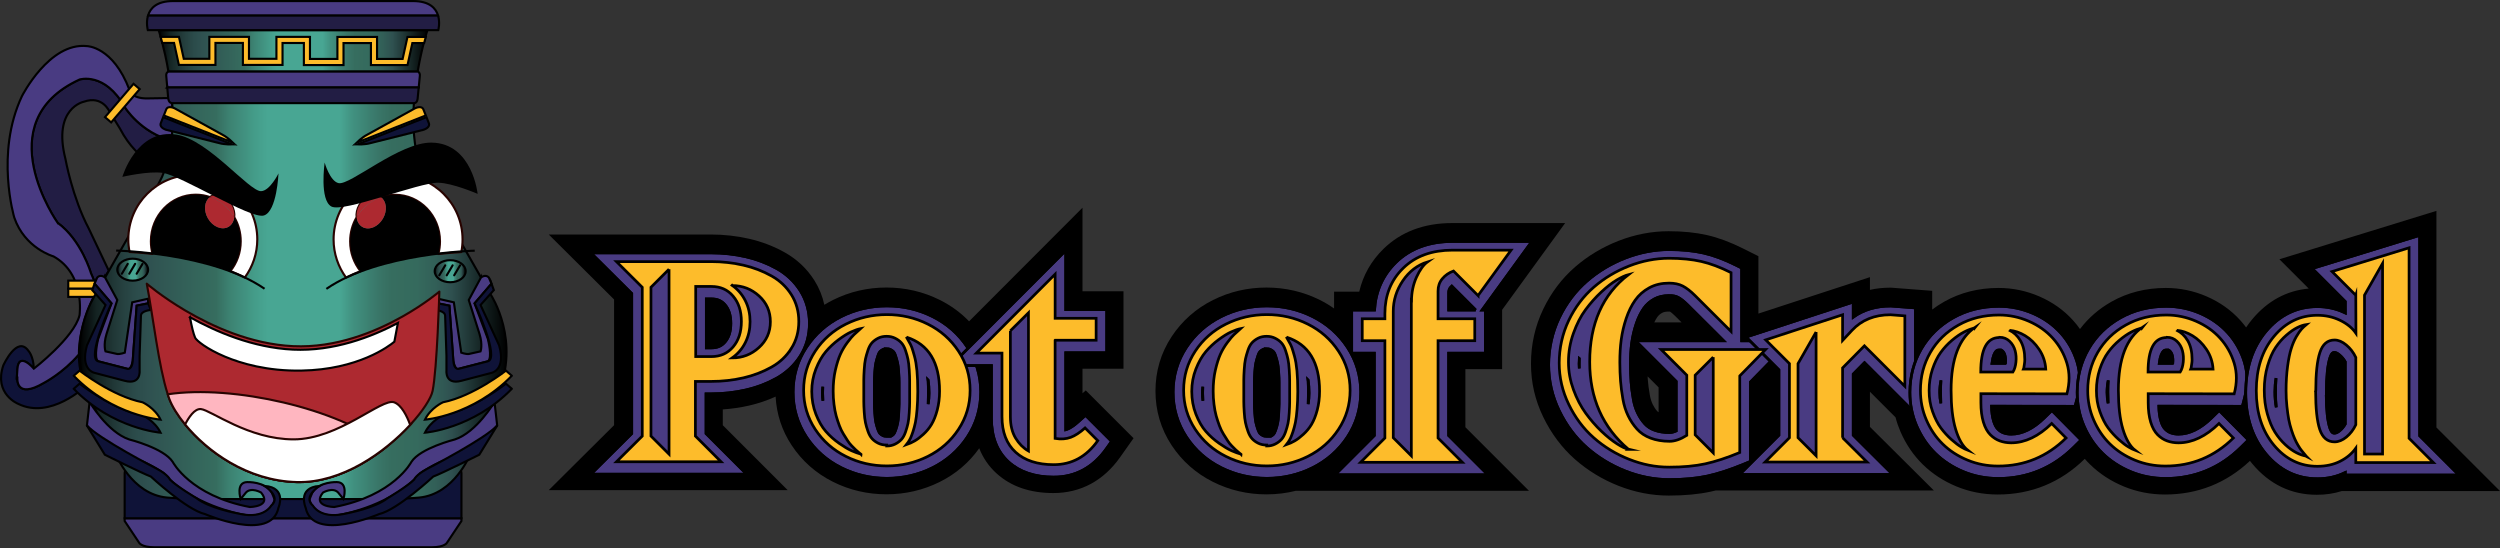 <?xml version="1.0" encoding="UTF-8"?><svg id="Layer_1" xmlns="http://www.w3.org/2000/svg" xmlns:xlink="http://www.w3.org/1999/xlink" viewBox="0 0 1182.62 259.39"><rect x="0" y="0" width="1182.62" height="259.39" fill="#333333" stroke="none"/><defs><style>.cls-1,.cls-2,.cls-3,.cls-4{fill:none;}.cls-5,.cls-6,.cls-7,.cls-2,.cls-8,.cls-9,.cls-10,.cls-3,.cls-11,.cls-12,.cls-13,.cls-14,.cls-15,.cls-16,.cls-17,.cls-18{stroke-width:1.01px;}.cls-5,.cls-6,.cls-8,.cls-3{stroke-linecap:round;stroke-linejoin:round;}.cls-5,.cls-6,.cls-8,.cls-14{stroke:#280300;}.cls-5,.cls-10,.cls-14{fill:#fff;}.cls-19{fill:#04192f;}.cls-6,.cls-20{fill:#ad2930;}.cls-7{fill:url(#linear-gradient);}.cls-7,.cls-2,.cls-9,.cls-21,.cls-10,.cls-22,.cls-3,.cls-11,.cls-4,.cls-12,.cls-13,.cls-15,.cls-16,.cls-17,.cls-18{stroke:#000;}.cls-7,.cls-2,.cls-9,.cls-21,.cls-10,.cls-22,.cls-11,.cls-4,.cls-12,.cls-13,.cls-14,.cls-15,.cls-16,.cls-17,.cls-18{stroke-miterlimit:10;}.cls-8{fill:#ffb6c0;}.cls-9,.cls-21{fill:#493b82;}.cls-21,.cls-22{stroke-width:1.29px;}.cls-22,.cls-11{fill:#fdbc2b;}.cls-4{stroke-width:1.25px;}.cls-12{fill:#4659f2;}.cls-13{fill:#0f1338;}.cls-15{fill:#221d44;}.cls-16{fill:url(#linear-gradient-3);}.cls-17{fill:url(#linear-gradient-2);}.cls-18{fill:url(#linear-gradient-4);}</style><linearGradient id="linear-gradient" x1="37.64" y1="134.96" x2="239.62" y2="134.96" gradientUnits="userSpaceOnUse"><stop offset="0" stop-color="#000"/><stop offset=".04" stop-color="#142322"/><stop offset=".09" stop-color="#233c3b"/><stop offset=".13" stop-color="#2b4b4a"/><stop offset=".16" stop-color="#2f5150"/><stop offset=".32" stop-color="#366d5f"/><stop offset=".35" stop-color="#3c8171"/><stop offset=".41" stop-color="#449c89"/><stop offset=".44" stop-color="#48a693"/><stop offset=".61" stop-color="#48a693"/><stop offset=".64" stop-color="#419180"/><stop offset=".7" stop-color="#397668"/><stop offset=".73" stop-color="#366d5f"/><stop offset=".79" stop-color="#356a5d"/><stop offset=".83" stop-color="#326058"/><stop offset=".87" stop-color="#2f5150"/><stop offset=".87" stop-color="#2f5150"/><stop offset="1" stop-color="#000"/></linearGradient><linearGradient id="linear-gradient-2" x1="75.06" y1="24.05" x2="202.19" y2="24.05" xlink:href="#linear-gradient"/><linearGradient id="linear-gradient-3" x1="55.49" y1="127.57" x2="70.06" y2="127.57" xlink:href="#linear-gradient"/><linearGradient id="linear-gradient-4" x1="205.64" y1="128.29" x2="220.29" y2="128.29" xlink:href="#linear-gradient"/></defs><path d="M512.07,186.07v-11.64h19.39v-36.66h-19.39v-39.51l-53.65,53.74c-3.94-4.09-8.56-7.47-13.82-10.1-7.82-3.91-16.32-5.89-25.27-5.89s-17.45,1.98-25.27,5.89c-1.42.71-2.79,1.48-4.11,2.29-.89-4.11-2.45-7.97-4.7-11.53-3.52-5.57-8.29-10.06-14.18-13.34-5.13-2.86-10.73-5-16.64-6.36-5.87-1.35-12-2.03-18.22-2.03h-76.63l30.91,30.74v59.46l-30.91,30.74h113.05l-30.72-30.72v-7.47c4.26-.29,8.48-.91,12.53-1.84,4.35-1,8.52-2.42,12.46-4.23.45,8.32,2.99,16.05,7.58,23.01,4.91,7.45,11.5,13.27,19.59,17.32,7.82,3.91,16.32,5.89,25.27,5.89s17.45-1.98,25.27-5.89c7.57-3.78,13.82-9.13,18.61-15.89,1.8,4.59,4.53,8.57,8.2,11.9,6.78,6.17,15.82,9.29,26.86,9.29,6.45,0,12.43-1.47,17.79-4.36,5.26-2.85,9.9-7.07,13.77-12.55l6.39-9.04-22.61-22.61-1.55,1.38Z"/><path d="M693.2,202.08v-27.45h17.37v-28.06l29.82-41.05h-53.47c-13.26,0-24.19,4.12-32.49,12.23-5.79,5.66-9.64,12.46-11.45,20.22h-11.9v7.95c-2.11-1.49-4.34-2.83-6.71-4.01-7.82-3.91-16.32-5.89-25.27-5.89s-17.45,1.98-25.27,5.89c-8.09,4.05-14.68,9.87-19.59,17.32-5.08,7.71-7.65,16.36-7.65,25.71s2.57,18,7.65,25.71c4.91,7.45,11.5,13.27,19.59,17.32,7.82,3.91,16.32,5.89,25.27,5.89,4.78,0,9.44-.57,13.93-1.7h110.24l-30.07-30.07Z"/><path d="M1152.55,202.21v-102.46l-73.29,22.59-.99.31,13.86,13.86c-10.49.95-19.48,5.84-26.74,14.55-1.03,1.23-1.98,2.51-2.87,3.83-.86-1.16-1.78-2.29-2.76-3.38-4.32-4.78-9.66-8.57-15.87-11.27-6.15-2.67-12.66-4.03-19.34-4.03-9.41,0-18.04,2.17-25.64,6.46-6.01,3.38-11.02,7.74-14.98,12.98-1.01-1.44-2.11-2.82-3.31-4.14-4.32-4.78-9.66-8.57-15.87-11.27-6.15-2.67-12.66-4.03-19.34-4.03-9.41,0-18.04,2.17-25.64,6.46-2.03,1.14-3.95,2.4-5.75,3.76v-8.86l-19.4-1.49h-.53c-3.31,0-6.51.35-9.52,1.03v-6.01l-52.76,17.24v-27.16l-7.26-3.63c-6.01-3.01-11.75-5.14-17.07-6.35-5.34-1.21-11.44-1.83-18.13-1.83-7.97,0-15.95,1.53-23.7,4.55-7.58,2.95-14.47,7.09-20.49,12.3-6.3,5.46-11.39,12.18-15.13,19.99-3.85,8.02-5.8,16.7-5.8,25.79s1.96,17.34,5.82,25.31c3.79,7.83,8.83,14.54,14.96,19.94,6.03,5.31,12.95,9.53,20.56,12.54,7.78,3.08,15.8,4.64,23.84,4.64,7.51,0,14.19-.63,19.86-1.87.76-.17,1.53-.35,2.31-.54h103.25l-30.26-30.09v-16.62l12.11,12.11c.6,2.32,1.38,4.58,2.33,6.77,2.58,5.96,6.13,11.18,10.57,15.53,4.46,4.37,9.81,7.86,15.92,10.39,6.1,2.53,12.67,3.81,19.52,3.81,15.89,0,29.74-5.68,41.18-16.87.8.92,1.64,1.82,2.52,2.67,4.46,4.37,9.81,7.86,15.92,10.39,6.1,2.53,12.67,3.81,19.52,3.81,15.42,0,28.93-5.35,40.17-15.91.34.44.7.89,1.06,1.32,8.14,9.77,18.43,14.72,30.6,14.72,4.15,0,8.12-.59,11.78-1.76h74.85l-30.07-30.07ZM784.05,149.91c.52-.74,1.27-1.39,2.22-1.91.75-.41,1.76-.61,3.09-.61.31,0,.52.02.65.03.35.23,1.13.79,2.36,2.01l3.1,3.09h-12.92c.45-.97.96-1.85,1.5-2.62ZM784.59,183.25v11.74c-.28-.15-.5-.32-.65-.49-.84-.93-1.54-1.99-2.14-3.24-.61-1.25-1.06-2.74-1.36-4.41-.49-2.81-.8-5.18-.95-7.26-.04-.52-.07-1.03-.1-1.55l5.21,5.21Z"/><path class="cls-21" d="M279.51,224.32l19.33-19.23v-66.23l-19.33-19.23h56.92c5.61,0,11.13.61,16.4,1.82,5.17,1.19,10.05,3.05,14.51,5.53,4.69,2.62,8.48,6.17,11.26,10.58,2.85,4.52,4.3,9.7,4.3,15.4s-1.45,10.89-4.3,15.41c-2.78,4.4-6.57,7.96-11.26,10.58-4.46,2.49-9.34,4.35-14.51,5.53-5.27,1.21-10.79,1.82-16.4,1.82h-2.44v18.78l19.22,19.22h-73.7ZM336.56,164.56c2.76,0,4.81-.89,6.44-2.81,1.83-2.15,2.72-5.02,2.72-8.77s-.89-6.62-2.72-8.77c-1.63-1.92-3.68-2.81-6.44-2.81h-2.44v23.16h2.44Z"/><path class="cls-4" d="M279.51,224.32l19.33-19.23v-66.23l-19.33-19.23h56.92c5.61,0,11.13.61,16.4,1.82,5.17,1.19,10.05,3.05,14.51,5.53,4.69,2.62,8.48,6.17,11.26,10.58,2.85,4.52,4.3,9.7,4.3,15.4s-1.45,10.89-4.3,15.41c-2.78,4.4-6.57,7.96-11.26,10.58-4.46,2.49-9.34,4.35-14.51,5.53-5.27,1.21-10.79,1.82-16.4,1.82h-2.44v18.78l19.22,19.22h-73.7ZM336.56,164.56c2.76,0,4.81-.89,6.44-2.81,1.83-2.15,2.72-5.02,2.72-8.77s-.89-6.62-2.72-8.77c-1.63-1.92-3.68-2.81-6.44-2.81h-2.44v23.16h2.44Z"/><path class="cls-21" d="M419.55,226.28c-7.67,0-14.95-1.69-21.63-5.03-6.8-3.4-12.33-8.28-16.44-14.52-4.19-6.36-6.31-13.5-6.31-21.23s2.12-14.88,6.31-21.23c4.11-6.24,9.64-11.12,16.44-14.52,6.68-3.34,13.96-5.03,21.63-5.03s14.95,1.69,21.63,5.03c6.8,3.4,12.33,8.28,16.44,14.52,4.19,6.36,6.31,13.5,6.31,21.23s-2.12,14.88-6.31,21.23c-4.11,6.24-9.64,11.12-16.44,14.52-6.68,3.34-13.96,5.03-21.63,5.03ZM419.48,164.97c-.99,0-1.47.18-1.74.32-.63.31-1.13.67-1.5,1.07-.14.15-.5.62-.89,1.78-.48,1.44-.81,2.62-1.03,3.63-.21,1.01-.38,2.44-.49,4.24-.13,2-.19,3.52-.19,4.65v10.19c0,1.13.06,2.65.19,4.65.11,1.81.28,3.24.49,4.24.22,1.03.55,2.21,1,3.5.4,1.14.77,1.62.91,1.78.37.4.87.76,1.5,1.07.28.14.76.32,1.75.32h1.88c.56-.3,1.02-.63,1.36-1,.18-.19.53-.67.91-1.78.45-1.3.79-2.47,1-3.5.14-.68.34-1.98.49-4.31.12-1.98.19-3.56.19-4.72v-10.19c0-1.15-.06-2.74-.19-4.72-.15-2.33-.35-3.63-.49-4.31-.23-1.11-.58-2.35-1.03-3.69-.38-1.15-.75-1.63-.89-1.78-.37-.4-.87-.76-1.5-1.07-.53-.26-1.08-.39-1.74-.39ZM439.04,179.79c.09,1.95.14,4.05.14,6.29,0,1.7-.04,3.39-.11,5.08.28-1.67.42-3.42.42-5.21,0-2.24-.15-4.29-.45-6.16ZM389.22,182.95c-.12,1-.18,2.03-.18,3.07,0,1.21.08,2.39.23,3.54-.08-1.21-.12-2.44-.12-3.67,0-1,.02-1.98.07-2.94Z"/><path class="cls-4" d="M419.55,226.28c-7.67,0-14.95-1.69-21.63-5.03-6.8-3.4-12.33-8.28-16.44-14.52-4.19-6.36-6.31-13.5-6.31-21.23s2.12-14.88,6.31-21.23c4.11-6.24,9.64-11.12,16.44-14.52,6.68-3.34,13.96-5.03,21.63-5.03s14.95,1.69,21.63,5.03c6.8,3.4,12.33,8.28,16.44,14.52,4.19,6.36,6.31,13.5,6.31,21.23s-2.12,14.88-6.31,21.23c-4.11,6.24-9.64,11.12-16.44,14.52-6.68,3.34-13.96,5.03-21.63,5.03ZM419.48,164.97c-.99,0-1.47.18-1.74.32-.63.31-1.13.67-1.5,1.07-.14.15-.5.62-.89,1.78-.48,1.44-.81,2.62-1.03,3.63-.21,1.01-.38,2.44-.49,4.24-.13,2-.19,3.52-.19,4.65v10.19c0,1.13.06,2.65.19,4.65.11,1.81.28,3.24.49,4.24.22,1.03.55,2.21,1,3.5.4,1.14.77,1.62.91,1.78.37.4.87.76,1.5,1.07.28.14.76.32,1.75.32h1.88c.56-.3,1.02-.63,1.36-1,.18-.19.53-.67.91-1.78.45-1.3.79-2.47,1-3.5.14-.68.34-1.98.49-4.31.12-1.98.19-3.56.19-4.72v-10.19c0-1.15-.06-2.74-.19-4.72-.15-2.33-.35-3.63-.49-4.31-.23-1.11-.58-2.35-1.03-3.69-.38-1.15-.75-1.63-.89-1.78-.37-.4-.87-.76-1.5-1.07-.53-.26-1.08-.39-1.74-.39ZM439.04,179.79c.09,1.95.14,4.05.14,6.29,0,1.7-.04,3.39-.11,5.08.28-1.67.42-3.42.42-5.21,0-2.24-.15-4.29-.45-6.16ZM389.22,182.95c-.12,1-.18,2.03-.18,3.07,0,1.21.08,2.39.23,3.54-.08-1.21-.12-2.44-.12-3.67,0-1,.02-1.98.07-2.94Z"/><path class="cls-21" d="M498.49,225.7c-8.95,0-16.15-2.42-21.39-7.18-5.38-4.89-8.1-11.8-8.1-20.55v-25.03h-19.21l54.36-54.45v27.99h19.39v20.39h-19.39v36.41c.21-.06.42-.12.62-.19,1.47-.55,3.28-1.76,5.22-3.49l3.53-3.15,12.33,12.33-2.44,3.44c-6.32,8.94-14.7,13.48-24.92,13.48Z"/><path class="cls-4" d="M498.49,225.7c-8.95,0-16.15-2.42-21.39-7.18-5.38-4.89-8.1-11.8-8.1-20.55v-25.03h-19.21l54.36-54.45v27.99h19.39v20.39h-19.39v36.41c.21-.06.42-.12.62-.19,1.47-.55,3.28-1.76,5.22-3.49l3.53-3.15,12.33,12.33-2.44,3.44c-6.32,8.94-14.7,13.48-24.92,13.48Z"/><path class="cls-21" d="M599.31,226.28c-7.67,0-14.95-1.69-21.63-5.03-6.8-3.4-12.33-8.28-16.44-14.52-4.19-6.36-6.31-13.5-6.31-21.23s2.12-14.88,6.31-21.23c4.11-6.24,9.64-11.12,16.44-14.52,6.68-3.34,13.96-5.03,21.63-5.03s14.95,1.69,21.63,5.03c6.8,3.4,12.33,8.28,16.44,14.52,4.19,6.36,6.31,13.5,6.31,21.23s-2.12,14.88-6.31,21.23c-4.11,6.24-9.64,11.12-16.44,14.52-6.68,3.34-13.96,5.03-21.63,5.03ZM599.24,164.97c-.99,0-1.47.18-1.74.32-.63.31-1.13.67-1.5,1.07-.14.15-.5.62-.89,1.78-.48,1.44-.81,2.62-1.03,3.63-.21,1.01-.38,2.44-.49,4.24-.13,2-.19,3.52-.19,4.65v10.19c0,1.13.06,2.65.19,4.65.11,1.81.28,3.24.49,4.24.22,1.03.55,2.21,1,3.5.4,1.14.77,1.62.91,1.78.37.4.87.76,1.5,1.07.28.14.76.32,1.75.32h1.88c.56-.3,1.02-.63,1.36-1,.18-.19.53-.67.91-1.78.45-1.3.79-2.47,1-3.5.14-.68.34-1.98.49-4.31.12-1.98.19-3.56.19-4.72v-10.19c0-1.15-.06-2.74-.19-4.72-.15-2.33-.35-3.63-.49-4.31-.23-1.11-.58-2.35-1.03-3.69-.38-1.15-.75-1.63-.89-1.78-.37-.4-.87-.76-1.5-1.07-.53-.26-1.08-.39-1.74-.39ZM618.8,179.79c.09,1.95.14,4.05.14,6.29,0,1.7-.04,3.39-.11,5.08.28-1.67.42-3.42.42-5.21,0-2.24-.15-4.29-.45-6.16ZM568.98,182.95c-.12,1-.18,2.03-.18,3.07,0,1.21.08,2.39.23,3.54-.08-1.21-.12-2.44-.12-3.67,0-1,.02-1.98.07-2.94Z"/><path class="cls-4" d="M599.31,226.28c-7.67,0-14.95-1.69-21.63-5.03-6.8-3.4-12.33-8.28-16.44-14.52-4.19-6.36-6.31-13.5-6.31-21.23s2.12-14.88,6.31-21.23c4.11-6.24,9.64-11.12,16.44-14.52,6.68-3.34,13.96-5.03,21.63-5.03s14.95,1.69,21.63,5.03c6.8,3.4,12.33,8.28,16.44,14.52,4.19,6.36,6.31,13.5,6.31,21.23s-2.12,14.88-6.31,21.23c-4.11,6.24-9.64,11.12-16.44,14.52-6.68,3.34-13.96,5.03-21.63,5.03ZM599.24,164.97c-.99,0-1.47.18-1.74.32-.63.31-1.13.67-1.5,1.07-.14.15-.5.62-.89,1.78-.48,1.44-.81,2.62-1.03,3.63-.21,1.01-.38,2.44-.49,4.24-.13,2-.19,3.52-.19,4.65v10.19c0,1.13.06,2.65.19,4.65.11,1.81.28,3.24.49,4.24.22,1.03.55,2.21,1,3.5.4,1.14.77,1.62.91,1.78.37.4.87.76,1.5,1.07.28.14.76.32,1.75.32h1.88c.56-.3,1.02-.63,1.36-1,.18-.19.53-.67.91-1.78.45-1.3.79-2.47,1-3.5.14-.68.34-1.98.49-4.31.12-1.98.19-3.56.19-4.72v-10.19c0-1.15-.06-2.74-.19-4.72-.15-2.33-.35-3.63-.49-4.31-.23-1.11-.58-2.35-1.03-3.69-.38-1.15-.75-1.63-.89-1.78-.37-.4-.87-.76-1.5-1.07-.53-.26-1.08-.39-1.74-.39ZM618.8,179.79c.09,1.95.14,4.05.14,6.29,0,1.7-.04,3.39-.11,5.08.28-1.67.42-3.42.42-5.21,0-2.24-.15-4.29-.45-6.16ZM568.98,182.95c-.12,1-.18,2.03-.18,3.07,0,1.21.08,2.39.23,3.54-.08-1.21-.12-2.44-.12-3.67,0-1,.02-1.98.07-2.94Z"/><path class="cls-21" d="M631.56,224.59l18.57-18.57v-38.96h-10.71v-20.39h10.79c.54-8.93,3.94-16.5,10.11-22.54,6.73-6.58,15.75-9.91,26.81-9.91h37.51l-23.57,32.45h1.58v20.39h-17.37v38.96l18.57,18.57h-72.29ZM698.1,146.67l-11.35-11.35c-.22.2-.42.41-.61.64-.59.7-.85,1.5-.85,2.59v8.12h12.82Z"/><path class="cls-4" d="M631.56,224.59l18.57-18.57v-38.96h-10.71v-20.39h10.79c.54-8.93,3.94-16.5,10.11-22.54,6.73-6.58,15.75-9.91,26.81-9.91h37.51l-23.57,32.45h1.58v20.39h-17.37v38.96l18.57,18.57h-72.29ZM698.1,146.67l-11.35-11.35c-.22.2-.42.41-.61.64-.59.7-.85,1.5-.85,2.59v8.12h12.82Z"/><path class="cls-21" d="M789.64,226.87c-7,0-14.02-1.37-20.84-4.07-6.74-2.67-12.85-6.4-18.18-11.08-5.32-4.68-9.7-10.53-13.02-17.38-3.32-6.86-5.01-14.18-5.01-21.77s1.68-15.35,5-22.27c3.25-6.79,7.67-12.63,13.12-17.36,5.31-4.6,11.4-8.26,18.11-10.87,6.81-2.65,13.79-4,20.75-4,6.08,0,11.58.55,16.32,1.63,4.68,1.06,9.8,2.98,15.23,5.69l2.77,1.38v34.46h23.22l-19.11,19.52v37.54l-3.09,1.28c-6.3,2.61-12.07,4.5-17.17,5.62-5.1,1.12-11.19,1.68-18.11,1.68ZM789.58,139.83c-2.74,0-5.03.53-7,1.61-2.05,1.12-3.72,2.59-4.97,4.36-1.45,2.07-2.66,4.53-3.59,7.32-1.03,3.08-1.73,6.07-2.14,9.14-.41,3.04-.61,6.3-.61,9.98,0,2.85.1,5.64.31,8.51.17,2.35.52,4.99,1.05,8.06.42,2.42,1.11,4.64,2.05,6.57.94,1.94,2.05,3.61,3.4,5.11,1.15,1.28,2.66,2.28,4.5,2.96,2.09.79,4.51,1.18,7.19,1.18.92,0,1.98-.26,3.16-.78v-23.42l-19.22-19.22h41.66l-17.05-16.98c-1.7-1.7-3.24-2.91-4.58-3.61-1.04-.54-2.44-.81-4.16-.81ZM747.07,169.61c-.06.81-.08,1.62-.08,2.44,0,.75.03,1.49.08,2.24-.02-.72-.03-1.44-.03-2.17,0-.84.01-1.68.04-2.5Z"/><path class="cls-4" d="M789.64,226.87c-7,0-14.02-1.37-20.84-4.07-6.74-2.67-12.85-6.4-18.18-11.08-5.32-4.68-9.7-10.53-13.02-17.38-3.32-6.86-5.01-14.18-5.01-21.77s1.68-15.35,5-22.27c3.25-6.79,7.67-12.63,13.12-17.36,5.31-4.6,11.4-8.26,18.11-10.87,6.81-2.65,13.79-4,20.75-4,6.08,0,11.58.55,16.32,1.63,4.68,1.06,9.8,2.98,15.23,5.69l2.77,1.38v34.46h23.22l-19.11,19.52v37.54l-3.09,1.28c-6.3,2.61-12.07,4.5-17.17,5.62-5.1,1.12-11.19,1.68-18.11,1.68ZM789.58,139.83c-2.74,0-5.03.53-7,1.61-2.05,1.12-3.72,2.59-4.97,4.36-1.45,2.07-2.66,4.53-3.59,7.32-1.03,3.08-1.73,6.07-2.14,9.14-.41,3.04-.61,6.3-.61,9.98,0,2.85.1,5.64.31,8.51.17,2.35.52,4.99,1.05,8.06.42,2.42,1.11,4.64,2.05,6.57.94,1.94,2.05,3.61,3.4,5.11,1.15,1.28,2.66,2.28,4.5,2.96,2.09.79,4.51,1.18,7.19,1.18.92,0,1.98-.26,3.16-.78v-23.42l-19.22-19.22h41.66l-17.05-16.98c-1.7-1.7-3.24-2.91-4.58-3.61-1.04-.54-2.44-.81-4.16-.81ZM747.07,169.61c-.06.81-.08,1.62-.08,2.44,0,.75.03,1.49.08,2.24-.02-.72-.03-1.44-.03-2.17,0-.84.01-1.68.04-2.5Z"/><path class="cls-21" d="M822.94,224.45l18.57-18.57v-30.92l-15.53-15.53,50.68-16.56v7.15c4.89-3.49,10.8-5.25,17.65-5.25h.19l11.6.89v50.02l-24.11-24.11-5.33,5.4v28.9l18.68,18.58h-72.4Z"/><path class="cls-4" d="M822.94,224.45l18.57-18.57v-30.92l-15.53-15.53,50.68-16.56v7.15c4.89-3.49,10.8-5.25,17.65-5.25h.19l11.6.89v50.02l-24.11-24.11-5.33,5.4v28.9l18.68,18.58h-72.4Z"/><path class="cls-21" d="M945.24,226.35c-5.78,0-11.3-1.07-16.41-3.19-5.14-2.13-9.63-5.05-13.34-8.69-3.68-3.6-6.64-7.96-8.8-12.95-2.14-4.94-3.22-10.28-3.22-15.9,0-7.46,1.81-14.36,5.37-20.53,3.56-6.16,8.65-11.14,15.13-14.78,6.37-3.59,13.66-5.41,21.65-5.41,5.56,0,10.98,1.13,16.1,3.35,5.14,2.24,9.54,5.35,13.08,9.26,3.56,3.94,6.16,8.56,7.74,13.72,1.64,5.39,1.66,11.19.05,17.24l-.99,3.73-39.51-.06c.05,2.71.37,5.06.96,7,.51,1.71,1.21,3.04,2.01,3.84.84.84,1.74,1.43,2.66,1.77,1.15.42,2.35.62,3.66.62,5.19,0,10.47-2.59,15.7-7.71l3.56-3.48,13.82,13.96-3.57,3.52c-9.9,9.75-21.89,14.69-35.64,14.69ZM918.16,179.95c-.37,1.8-.56,3.68-.56,5.67,0,1.79.17,3.52.5,5.16-.08-1.7-.12-3.49-.12-5.36s.06-3.72.18-5.48ZM948.66,171.87c0-.07.02-.14.02-.21.13-1.29.05-2.5-.25-3.6-.23-.87-.62-1.54-1.23-2.11-.22-.21-.41-.32-.56-.39h-.82c-.57,0-1.07,0-1.64.62-.56.6-1.45,2.1-1.9,5.7h6.37Z"/><path class="cls-4" d="M945.24,226.35c-5.78,0-11.3-1.07-16.41-3.19-5.14-2.13-9.63-5.05-13.34-8.69-3.68-3.6-6.64-7.96-8.8-12.95-2.14-4.94-3.22-10.28-3.22-15.9,0-7.46,1.81-14.36,5.37-20.53,3.56-6.16,8.65-11.14,15.13-14.78,6.37-3.59,13.66-5.41,21.65-5.41,5.56,0,10.98,1.13,16.1,3.35,5.14,2.24,9.54,5.35,13.08,9.26,3.56,3.94,6.16,8.56,7.74,13.72,1.64,5.39,1.66,11.19.05,17.24l-.99,3.73-39.51-.06c.05,2.71.37,5.06.96,7,.51,1.71,1.21,3.04,2.01,3.84.84.84,1.74,1.43,2.66,1.77,1.15.42,2.35.62,3.66.62,5.19,0,10.47-2.59,15.7-7.71l3.56-3.48,13.82,13.96-3.57,3.52c-9.9,9.75-21.89,14.69-35.64,14.69ZM918.16,179.95c-.37,1.8-.56,3.68-.56,5.67,0,1.79.17,3.52.5,5.16-.08-1.7-.12-3.49-.12-5.36s.06-3.72.18-5.48ZM948.66,171.87c0-.07.02-.14.02-.21.13-1.29.05-2.5-.25-3.6-.23-.87-.62-1.54-1.23-2.11-.22-.21-.41-.32-.56-.39h-.82c-.57,0-1.07,0-1.64.62-.56.6-1.45,2.1-1.9,5.7h6.37Z"/><path class="cls-21" d="M1024.38,226.35c-5.78,0-11.3-1.07-16.41-3.19-5.14-2.13-9.63-5.05-13.34-8.69-3.68-3.6-6.64-7.96-8.8-12.95-2.14-4.94-3.22-10.28-3.22-15.9,0-7.46,1.81-14.36,5.37-20.53,3.56-6.16,8.65-11.14,15.13-14.78,6.37-3.59,13.66-5.41,21.65-5.41,5.56,0,10.98,1.13,16.1,3.35,5.14,2.24,9.54,5.35,13.08,9.26,3.56,3.94,6.16,8.56,7.74,13.72,1.64,5.39,1.66,11.19.05,17.24l-.99,3.73-39.51-.06c.05,2.71.37,5.06.96,7,.51,1.71,1.21,3.04,2.01,3.84.84.84,1.74,1.43,2.66,1.77,1.15.42,2.35.62,3.66.62,5.19,0,10.47-2.59,15.7-7.71l3.56-3.48,13.82,13.96-3.57,3.52c-9.9,9.75-21.89,14.69-35.64,14.69ZM997.29,179.95c-.37,1.8-.56,3.68-.56,5.67,0,1.79.17,3.52.5,5.16-.08-1.7-.12-3.49-.12-5.36s.06-3.72.18-5.48ZM1027.8,171.87c0-.07.02-.14.02-.21.13-1.29.05-2.5-.25-3.6-.23-.87-.62-1.54-1.23-2.11-.22-.21-.41-.32-.56-.39h-.82c-.57,0-1.07,0-1.64.62-.56.6-1.45,2.1-1.9,5.7h6.37Z"/><path class="cls-4" d="M1024.38,226.35c-5.78,0-11.3-1.07-16.41-3.19-5.14-2.13-9.63-5.05-13.34-8.69-3.68-3.6-6.64-7.96-8.8-12.95-2.14-4.94-3.22-10.28-3.22-15.9,0-7.46,1.81-14.36,5.37-20.53,3.56-6.16,8.65-11.14,15.13-14.78,6.37-3.59,13.66-5.41,21.65-5.41,5.56,0,10.98,1.13,16.1,3.35,5.14,2.24,9.54,5.35,13.08,9.26,3.56,3.94,6.16,8.56,7.74,13.72,1.64,5.39,1.66,11.19.05,17.24l-.99,3.73-39.51-.06c.05,2.71.37,5.06.96,7,.51,1.71,1.21,3.04,2.01,3.84.84.84,1.74,1.43,2.66,1.77,1.15.42,2.35.62,3.66.62,5.19,0,10.47-2.59,15.7-7.71l3.56-3.48,13.82,13.96-3.57,3.52c-9.9,9.75-21.89,14.69-35.64,14.69ZM997.29,179.95c-.37,1.8-.56,3.68-.56,5.67,0,1.79.17,3.52.5,5.16-.08-1.7-.12-3.49-.12-5.36s.06-3.72.18-5.48ZM1027.8,171.87c0-.07.02-.14.02-.21.13-1.29.05-2.5-.25-3.6-.23-.87-.62-1.54-1.23-2.11-.22-.21-.41-.32-.56-.39h-.82c-.57,0-1.07,0-1.64.62-.56.6-1.45,2.1-1.9,5.7h6.37Z"/><path class="cls-21" d="M1096.21,226.48c-9.64,0-17.83-3.97-24.35-11.79-6.32-7.58-9.52-17.31-9.52-28.93s3.2-21.35,9.52-28.93c6.52-7.82,14.71-11.79,24.35-11.79,4.61,0,8.94.96,12.87,2.84.12.06.24.12.37.18l-.02-5.4-15.65-15.65,50.85-15.68v94.82l18.57,18.57h-53.78v-1.22c-.07.03-.13.07-.2.1-3.82,1.91-8.2,2.88-13.01,2.88ZM1100.43,187.06c.06,7.01.63,12.19,1.7,15.4.82,2.45,1.64,2.45,2.24,2.45.68,0,1.52-.4,2.44-1.15,1.02-.84,1.9-1.9,2.61-3.16v-29.44c-.72-1.27-1.63-2.35-2.69-3.24-.95-.79-1.77-1.2-2.36-1.2s-1.36,0-2.17,2.45c-1.13,3.39-1.7,8.96-1.7,16.57v1.18l-.06.12ZM1076.67,178.86c-.36,2.07-.53,4.26-.53,6.57,0,2.62.21,5.02.63,7.26-.22-2.24-.33-4.59-.33-6.99s.08-4.61.23-6.83Z"/><path class="cls-4" d="M1096.21,226.48c-9.64,0-17.83-3.97-24.35-11.79-6.32-7.58-9.52-17.31-9.52-28.93s3.2-21.35,9.52-28.93c6.52-7.82,14.71-11.79,24.35-11.79,4.61,0,8.94.96,12.87,2.84.12.06.24.12.37.18l-.02-5.4-15.65-15.65,50.85-15.68v94.82l18.57,18.57h-53.78v-1.22c-.07.03-.13.07-.2.1-3.82,1.91-8.2,2.88-13.01,2.88ZM1100.43,187.06c.06,7.01.63,12.19,1.7,15.4.82,2.45,1.64,2.45,2.24,2.45.68,0,1.52-.4,2.44-1.15,1.02-.84,1.9-1.9,2.61-3.16v-29.44c-.72-1.27-1.63-2.35-2.69-3.24-.95-.79-1.77-1.2-2.36-1.2s-1.36,0-2.17,2.45c-1.13,3.39-1.7,8.96-1.7,16.57v1.18l-.06.12ZM1076.67,178.86c-.36,2.07-.53,4.26-.53,6.57,0,2.62.21,5.02.63,7.26-.22-2.24-.33-4.59-.33-6.99s.08-4.61.23-6.83Z"/><path class="cls-22" d="M374.34,164.82c-2.35,3.72-5.48,6.66-9.47,8.88-3.98,2.22-8.36,3.92-13.19,5.03-4.83,1.11-9.93,1.7-15.28,1.7h-7.44v25.86l12.14,12.15h-49.49l12.21-12.15v-70.39l-12.21-12.15h44.79c5.35,0,10.45.59,15.28,1.7,4.83,1.11,9.21,2.81,13.19,5.03,3.98,2.22,7.12,5.16,9.47,8.88,2.35,3.72,3.53,7.97,3.53,12.73s-1.18,9.01-3.53,12.73ZM316.49,127.34l-8.55,8.55v70.39l8.55,8.55v-87.5ZM346.79,140.08c-2.61-3.07-6.01-4.57-10.25-4.57h-7.44v33.17h7.44c4.24,0,7.64-1.5,10.25-4.57,2.61-3.07,3.92-7.05,3.92-12.01s-1.31-8.95-3.92-12.01ZM346.33,134.98c2.68,1.89,4.77,4.31,6.27,7.31,1.5,3,2.22,6.27,2.22,9.86s-.72,6.86-2.22,9.86c-1.5,3-3.59,5.42-6.27,7.31,4.83,0,9.08-1.63,12.67-4.9,3.59-3.26,5.42-7.31,5.42-12.21s-1.76-8.95-5.35-12.21c-3.59-3.26-7.77-4.9-12.6-4.9l-.13-.13Z"/><path class="cls-22" d="M385.64,166.13c3.66-5.55,8.49-9.79,14.5-12.8,6.01-3,12.47-4.51,19.39-4.51s13.39,1.5,19.39,4.51c6.01,3,10.84,7.25,14.5,12.8,3.66,5.55,5.48,11.69,5.48,18.48s-1.83,12.93-5.48,18.48c-3.66,5.55-8.49,9.79-14.5,12.8-6.01,3-12.47,4.51-19.39,4.51s-13.39-1.5-19.39-4.51c-6.01-3-10.84-7.25-14.5-12.8-3.66-5.55-5.48-11.69-5.48-18.48s1.83-12.93,5.48-18.48ZM407.31,214.91c-.07-.07-.39-.33-.98-.78-.59-.46-1.11-.91-1.57-1.37s-1.04-1.04-1.83-1.83c-.78-.78-1.44-1.63-2.02-2.55-.59-.91-1.24-1.96-1.96-3.13-.72-1.18-1.37-2.48-1.89-3.92s-1.04-2.94-1.5-4.57c-.46-1.63-.78-3.46-1.04-5.49-.26-2.02-.39-4.11-.39-6.27,0-3.53.33-6.86,1.04-9.93.72-3.07,1.5-5.55,2.35-7.44.85-1.89,1.96-3.79,3.33-5.62,1.37-1.83,2.42-3.07,3.13-3.72.72-.65,1.63-1.5,2.74-2.48.26-.2.46-.33.52-.39-1.31.26-2.81.78-4.57,1.57-1.76.78-3.72,2.02-5.94,3.66s-4.24,3.53-6.07,5.68c-1.83,2.15-3.4,4.9-4.7,8.23-1.31,3.33-1.96,6.86-1.96,10.58s.65,7.44,1.96,10.77c1.31,3.33,2.87,6.07,4.7,8.16,1.83,2.09,3.92,3.98,6.27,5.62,2.35,1.63,4.31,2.81,5.94,3.53,1.63.72,3.07,1.24,4.31,1.57l.13.13ZM419.46,210.99c1.5,0,2.81-.33,3.98-.91,1.18-.59,2.15-1.31,2.94-2.15.78-.85,1.44-2.02,1.96-3.53.52-1.5.91-2.87,1.18-4.11.26-1.24.46-2.94.59-5.03.13-2.09.2-3.79.2-5.03v-10.19c0-1.24-.07-2.94-.2-5.03-.13-2.09-.33-3.79-.59-5.03-.26-1.24-.65-2.68-1.18-4.24-.52-1.57-1.18-2.74-1.96-3.59-.78-.85-1.76-1.57-2.94-2.15-1.18-.59-2.48-.91-3.98-.91s-2.81.26-3.98.85c-1.18.59-2.15,1.31-2.94,2.15-.78.85-1.44,2.02-1.96,3.59-.52,1.57-.91,2.94-1.18,4.18-.26,1.24-.46,2.87-.59,4.96-.13,2.09-.2,3.72-.2,4.96v10.19c0,1.24.07,2.87.2,4.96s.33,3.72.59,4.96c.26,1.24.65,2.61,1.18,4.11.52,1.5,1.18,2.68,1.96,3.53s1.76,1.57,2.94,2.15c1.18.59,2.48.85,3.98.85v.46ZM428.73,159.4c.07.2.46.85,1.11,1.96.65,1.11,1.18,2.09,1.5,3,.33.91.72,2.29,1.24,4.11.52,1.83.91,4.11,1.18,6.92.26,2.81.39,6.07.39,9.79,0,3.07-.13,5.88-.33,8.42-.2,2.55-.46,4.64-.78,6.2-.33,1.57-.72,3.07-1.18,4.44-.46,1.37-.85,2.35-1.11,2.94-.26.59-.65,1.24-1.11,1.96-.46.72-.72,1.11-.78,1.18,1.31-.46,2.61-1.04,3.85-1.76,1.24-.72,2.61-1.76,4.11-3.13,1.5-1.37,2.81-2.94,3.85-4.7,1.04-1.76,1.96-3.98,2.68-6.73.72-2.74,1.11-5.75,1.11-8.95,0-13.65-5.16-22.14-15.54-25.53l-.2-.13Z"/><path class="cls-22" d="M499.12,160.97v46.43c2.81.46,5.29.26,7.38-.52s4.37-2.29,6.79-4.44l6.01,6.01c-5.35,7.57-12.28,11.36-20.83,11.36-7.7,0-13.71-1.96-18.02-5.88-4.31-3.92-6.46-9.53-6.46-16.85v-30.04h-12.14l37.28-37.35v20.89h19.39v10.38h-19.39ZM477.96,156.47v40.61c0,4.11.85,7.51,2.48,10.19,1.63,2.68,3.66,4.7,6.07,6.07v-65.36l-8.55,8.49Z"/><path class="cls-22" d="M565.4,166.13c3.66-5.55,8.49-9.79,14.5-12.8,6.01-3,12.47-4.51,19.39-4.51s13.39,1.5,19.39,4.51c6.01,3,10.84,7.25,14.5,12.8,3.66,5.55,5.48,11.69,5.48,18.48s-1.83,12.93-5.48,18.48c-3.66,5.55-8.49,9.79-14.5,12.8-6.01,3-12.47,4.51-19.39,4.51s-13.39-1.5-19.39-4.51c-6.01-3-10.84-7.25-14.5-12.8-3.66-5.55-5.48-11.69-5.48-18.48s1.83-12.93,5.48-18.48ZM587.07,214.91c-.07-.07-.39-.33-.98-.78-.59-.46-1.11-.91-1.57-1.37s-1.04-1.04-1.83-1.83c-.78-.78-1.44-1.63-2.02-2.55-.59-.91-1.24-1.96-1.96-3.13-.72-1.18-1.37-2.48-1.89-3.92s-1.04-2.94-1.5-4.57c-.46-1.63-.78-3.46-1.04-5.49-.26-2.02-.39-4.11-.39-6.27,0-3.53.33-6.86,1.04-9.93.72-3.07,1.5-5.55,2.35-7.44.85-1.89,1.96-3.79,3.33-5.62,1.37-1.83,2.42-3.07,3.13-3.72.72-.65,1.63-1.5,2.74-2.48.26-.2.46-.33.52-.39-1.31.26-2.81.78-4.57,1.57-1.76.78-3.72,2.02-5.94,3.66-2.22,1.63-4.24,3.53-6.07,5.68-1.83,2.15-3.4,4.9-4.7,8.23-1.31,3.33-1.96,6.86-1.96,10.58s.65,7.44,1.96,10.77,2.87,6.07,4.7,8.16c1.83,2.09,3.92,3.98,6.27,5.62,2.35,1.63,4.31,2.81,5.94,3.53,1.63.72,3.07,1.24,4.31,1.57l.13.13ZM599.22,210.99c1.5,0,2.81-.33,3.98-.91,1.18-.59,2.15-1.31,2.94-2.15.78-.85,1.44-2.02,1.96-3.53.52-1.5.91-2.87,1.18-4.11.26-1.24.46-2.94.59-5.03.13-2.09.2-3.79.2-5.03v-10.19c0-1.24-.07-2.94-.2-5.03-.13-2.09-.33-3.79-.59-5.03-.26-1.24-.65-2.68-1.18-4.24-.52-1.57-1.18-2.74-1.96-3.59-.78-.85-1.76-1.57-2.94-2.15-1.18-.59-2.48-.91-3.98-.91s-2.81.26-3.98.85c-1.18.59-2.15,1.31-2.94,2.15-.78.85-1.44,2.02-1.96,3.59-.52,1.57-.91,2.94-1.18,4.18-.26,1.24-.46,2.87-.59,4.96-.13,2.09-.2,3.72-.2,4.96v10.19c0,1.24.07,2.87.2,4.96.13,2.09.33,3.72.59,4.96.26,1.24.65,2.61,1.18,4.11.52,1.5,1.18,2.68,1.96,3.53s1.76,1.57,2.94,2.15c1.18.59,2.48.85,3.98.85v.46ZM608.49,159.4c.07.2.46.85,1.11,1.96s1.18,2.09,1.5,3c.33.91.72,2.29,1.24,4.11.52,1.83.91,4.11,1.18,6.92.26,2.81.39,6.07.39,9.79,0,3.07-.13,5.88-.33,8.42-.2,2.55-.46,4.64-.78,6.2-.33,1.57-.72,3.07-1.18,4.44-.46,1.37-.85,2.35-1.11,2.94-.26.59-.65,1.24-1.11,1.96-.46.72-.72,1.11-.78,1.18,1.31-.46,2.61-1.04,3.85-1.76,1.24-.72,2.61-1.76,4.11-3.13,1.5-1.37,2.81-2.94,3.85-4.7,1.04-1.76,1.96-3.98,2.68-6.73.72-2.74,1.11-5.75,1.11-8.95,0-13.65-5.16-22.14-15.54-25.53l-.2-.13Z"/><path class="cls-22" d="M699.19,139.82l-11.62-11.62c-2.15.78-3.92,2.02-5.29,3.66-1.37,1.63-2.02,3.59-2.02,5.81v13.12h17.37v10.38h-17.37v46.03l11.49,11.49h-48.12l11.49-11.49v-46.03h-10.71v-10.38h10.71v-2.42c0-8.68,2.87-15.87,8.68-21.55,5.81-5.68,13.58-8.49,23.31-8.49h27.69l-15.61,21.48ZM667.71,142.43c0-4.05.78-7.84,2.35-11.3,1.57-3.46,3.33-5.88,5.22-7.25-4.77,1.5-8.68,4.51-11.69,8.95-3,4.44-4.51,9.27-4.51,14.43v59.81l8.55,8.55v-73.26l.07.07Z"/><path class="cls-22" d="M822.99,177.82v36.24c-6.14,2.55-11.56,4.31-16.32,5.35-4.77,1.04-10.45,1.57-17.04,1.57s-12.73-1.24-19-3.72c-6.27-2.48-11.82-5.88-16.72-10.19-4.9-4.31-8.82-9.6-11.82-15.8-3-6.2-4.51-12.73-4.51-19.59s1.5-13.84,4.51-20.11c3-6.27,6.99-11.49,11.88-15.74,4.9-4.24,10.45-7.57,16.65-9.99,6.2-2.42,12.54-3.66,18.94-3.66,5.81,0,10.9.52,15.21,1.5,4.31.98,9.01,2.74,14.1,5.29v27.82l-17.04-16.98c-2.09-2.09-4.05-3.59-5.81-4.51-1.76-.91-3.92-1.37-6.46-1.37-3.53,0-6.66.72-9.4,2.22-2.74,1.5-4.96,3.46-6.66,5.88-1.7,2.42-3.13,5.29-4.24,8.62-1.11,3.33-1.89,6.66-2.35,10.06-.46,3.4-.65,6.92-.65,10.64,0,3.26.13,6.2.33,8.88.2,2.68.59,5.55,1.11,8.55.52,3,1.37,5.62,2.48,7.9,1.11,2.29,2.48,4.38,4.18,6.27,1.7,1.89,3.85,3.33,6.46,4.31,2.61.98,5.62,1.5,8.95,1.5,2.42,0,5.16-.91,8.16-2.81v-28.47l-12.15-12.15h49.43l-12.21,12.47ZM770.36,212.56c-12.21-10.38-18.35-24.16-18.35-41.33,0-18.15,6.14-31.93,18.35-41.33-1.5.39-3.33,1.24-5.55,2.55-2.22,1.31-4.64,3.2-7.31,5.68-2.68,2.48-5.16,5.29-7.44,8.36-2.29,3.07-4.18,6.79-5.75,11.17-1.57,4.38-2.35,8.88-2.35,13.52s.78,8.81,2.35,13.12,3.53,8.03,5.81,11.17c2.29,3.13,4.77,6.01,7.44,8.55,2.68,2.55,5.16,4.51,7.38,5.94,2.22,1.44,4.05,2.29,5.48,2.61h-.07ZM810.45,168.94l-8.55,8.55v28.21l8.55,8.55v-45.32Z"/><path class="cls-22" d="M871.63,207.07l11.56,11.49h-48.19l11.49-11.49v-35.06l-11.23-11.23,36.37-11.88v12.15l4.44-4.77c4.57-4.9,10.64-7.38,18.22-7.38l6.79.52v33.3l-19.13-19.13-10.32,10.45v33.04ZM859.1,157.05l-8.55,14.95v35.06l8.55,8.55v-58.57Z"/><path class="cls-22" d="M937.06,186.24v4.18c0,3.59.39,6.66,1.18,9.27s1.89,4.57,3.26,5.94c1.37,1.37,2.87,2.35,4.51,2.94,1.63.59,3.4.91,5.35.91,6.59,0,12.99-3.07,19.2-9.14l6.79,6.86c-8.95,8.81-19.65,13.26-32.13,13.26-5.09,0-9.92-.91-14.5-2.81-4.57-1.89-8.49-4.44-11.75-7.64-3.27-3.2-5.81-6.99-7.7-11.36-1.89-4.37-2.81-9.01-2.81-13.91,0-6.6,1.57-12.6,4.7-18.02,3.13-5.42,7.57-9.73,13.26-12.93,5.68-3.2,12.08-4.77,19.2-4.77,4.9,0,9.6.98,14.1,2.94,4.51,1.96,8.29,4.64,11.36,8.03,3.07,3.4,5.29,7.31,6.66,11.82,1.37,4.51,1.37,9.34,0,14.5l-40.68-.07ZM934.18,155.03c-1.63.46-3.33,1.11-5.09,2.02-1.76.91-3.66,2.22-5.68,3.92-2.02,1.7-3.79,3.59-5.35,5.75-1.57,2.15-2.87,4.83-3.92,7.97-1.04,3.13-1.57,6.46-1.57,10.06s.52,6.79,1.63,9.93c1.11,3.13,2.42,5.75,3.92,7.77,1.5,2.02,3.2,3.85,5.03,5.49,1.83,1.63,3.4,2.81,4.64,3.53,1.24.72,2.29,1.24,3.13,1.57-2.42-1.89-4.37-5.22-5.81-9.99-1.44-4.77-2.15-10.9-2.15-18.48,0-14.82,3.85-24.75,11.49-29.84l-.26.33ZM945.81,159.67c-5.88,0-8.82,5.42-8.82,16.32h15.21c.78-1.24,1.24-2.81,1.44-4.7.2-1.89.07-3.72-.39-5.42-.46-1.7-1.31-3.2-2.61-4.44-1.31-1.24-2.87-1.89-4.77-1.89l-.07.13ZM950.51,156.2c2.09.98,3.85,2.61,5.22,4.9,1.37,2.29,2.09,5.29,2.09,9.01,0,.72-.07,1.44-.2,2.22s-.2,1.37-.26,1.76l-.2.52h10.58c-.2-3.4-1.24-6.53-3.13-9.34s-4.11-4.96-6.6-6.46c-2.48-1.5-4.96-2.35-7.44-2.55l-.07-.07Z"/><path class="cls-22" d="M1016.2,186.24v4.18c0,3.59.39,6.66,1.18,9.27s1.89,4.57,3.26,5.94c1.37,1.37,2.87,2.35,4.51,2.94,1.63.59,3.4.91,5.35.91,6.59,0,12.99-3.07,19.2-9.14l6.79,6.86c-8.95,8.81-19.65,13.26-32.13,13.26-5.09,0-9.92-.91-14.5-2.81-4.57-1.89-8.49-4.44-11.75-7.64-3.27-3.2-5.81-6.99-7.7-11.36-1.89-4.37-2.81-9.01-2.81-13.91,0-6.6,1.57-12.6,4.7-18.02,3.13-5.42,7.57-9.73,13.26-12.93,5.68-3.2,12.08-4.77,19.2-4.77,4.9,0,9.6.98,14.1,2.94,4.51,1.96,8.29,4.64,11.36,8.03,3.07,3.4,5.29,7.31,6.66,11.82,1.37,4.51,1.37,9.34,0,14.5l-40.68-.07ZM1013.32,155.03c-1.63.46-3.33,1.11-5.09,2.02-1.76.91-3.66,2.22-5.68,3.92-2.02,1.7-3.79,3.59-5.35,5.75-1.57,2.15-2.87,4.83-3.92,7.97-1.04,3.13-1.57,6.46-1.57,10.06s.52,6.79,1.63,9.93c1.11,3.13,2.42,5.75,3.92,7.77,1.5,2.02,3.2,3.85,5.03,5.49s3.4,2.81,4.64,3.53c1.24.72,2.29,1.24,3.13,1.57-2.42-1.89-4.37-5.22-5.81-9.99-1.44-4.77-2.15-10.9-2.15-18.48,0-14.82,3.85-24.75,11.49-29.84l-.26.33ZM1024.95,159.67c-5.88,0-8.82,5.42-8.82,16.32h15.21c.78-1.24,1.24-2.81,1.44-4.7.2-1.89.07-3.72-.39-5.42-.46-1.7-1.31-3.2-2.61-4.44-1.31-1.24-2.87-1.89-4.77-1.89l-.07.13ZM1029.65,156.2c2.09.98,3.85,2.61,5.22,4.9,1.37,2.29,2.09,5.29,2.09,9.01,0,.72-.07,1.44-.2,2.22s-.2,1.37-.26,1.76l-.2.52h10.58c-.2-3.4-1.24-6.53-3.13-9.34s-4.11-4.96-6.6-6.46-4.96-2.35-7.44-2.55l-.07-.07Z"/><path class="cls-22" d="M1114.4,139.68l-11.23-11.23,36.44-11.23v90.11l11.49,11.49h-36.7v-6.79c-1.83,2.55-4.31,4.64-7.44,6.2-3.13,1.57-6.73,2.35-10.77,2.35-8.1,0-14.95-3.33-20.5-9.99-5.55-6.66-8.36-15.21-8.36-25.73s2.81-19.07,8.36-25.73c5.55-6.66,12.41-9.99,20.5-9.99,3.85,0,7.44.78,10.71,2.35,3.27,1.57,5.81,3.59,7.57,6.14l-.07-17.96ZM1091.09,215.95c-.07-.07-.39-.46-.98-1.18-.59-.72-1.04-1.31-1.44-1.76-.39-.46-.91-1.24-1.57-2.35s-1.18-2.15-1.63-3.2c-.46-1.04-.98-2.42-1.5-4.05-.52-1.63-.98-3.33-1.31-5.09-.33-1.76-.59-3.79-.85-6.14-.26-2.35-.39-4.83-.39-7.38,0-4.24.26-8.1.72-11.56.46-3.46,1.04-6.2,1.7-8.29.65-2.09,1.44-3.98,2.42-5.68.98-1.7,1.83-2.87,2.48-3.59.65-.72,1.44-1.44,2.29-2.15-1.31.2-2.74.65-4.31,1.44-1.57.78-3.27,1.96-5.16,3.59-1.89,1.63-3.59,3.59-5.09,5.81-1.5,2.22-2.74,5.09-3.79,8.62-1.04,3.53-1.57,7.38-1.57,11.56s.46,7.77,1.44,11.23c.98,3.46,2.15,6.33,3.59,8.62s3.07,4.24,4.9,5.94,3.59,2.94,5.22,3.79,3.2,1.37,4.64,1.63l.2.2ZM1095.4,185c0,8.16.65,14.23,1.96,18.15,1.31,3.92,3.66,5.88,6.99,5.88,1.89,0,3.79-.78,5.62-2.29,1.83-1.5,3.33-3.46,4.44-5.81v-31.86c-1.11-2.35-2.61-4.31-4.51-5.88-1.89-1.57-3.72-2.35-5.55-2.35-3.33,0-5.62,1.96-6.92,5.88-1.31,3.92-1.96,9.99-1.96,18.15l-.07.13ZM1127.07,124.6l-8.55,15.02v75.16h8.55v-90.17Z"/><path class="cls-9" d="M138.63,245.18H58.97v1.29l6.76,10.15s.94,2.27,7.36,2.27h131.07c6.42,0,7.36-2.27,7.36-2.27l6.76-10.15v-1.29h-79.66Z"/><path class="cls-1" d="M37.31,167.65c6.25-7.37,11.26-17.59,8.5-30.22-3.96,7.5-8.52,18.66-8.5,30.22Z"/><path class="cls-13" d="M20.76,181.12c-13.71,8.09-12.61-2.39-12.54-2.97-.05.38-.6,4.62,0-3.58.63-8.57,7.78-.19,7.78-.19-.18-6.01-2.56-8.42-2.56-8.42-5.33-7.56-11.86,6.87-11.86,6.87-4.64,13.57,7.04,18.21,7.04,18.21,15.29,7.56,31.76-8.3,31.76-8.3-2.2-4.92-3.08-10.05-3.09-15.1-7.4,8.73-16.54,13.47-16.54,13.47Z"/><path class="cls-12" d="M8.23,178.15s0-.03,0-.03c0,0,0,.01,0,.03Z"/><path class="cls-15" d="M59.04,50.68c-9.37-16.86-21.4-13.07-21.4-13.07-44.05,20.18-10.37,67.82-10.37,67.82,11.21,8.15,15.74,23.8,15.74,23.8,1.31,2.84,2.22,5.57,2.8,8.21,3.02-5.72,5.68-9.3,5.68-9.3l-9.52-20.07c-7.73-14.6-11-32.82-11-32.82-6.19-24.23,8.76-27.15,8.76-27.15,8.76-3.09,12.03,4.64,12.03,4.64l4.98,8.08c9.11,17.35,21.53,18.69,21.53,18.69,1.82-2.89,2.73-7.8,3.15-12.97-14.84-3.63-22.38-15.85-22.38-15.85Z"/><path class="cls-9" d="M27.27,105.43S-6.42,57.79,37.64,37.61c0,0,12.02-3.79,21.4,13.07,0,0,7.55,12.22,22.38,15.85.78-9.63-.15-20.16-.15-20.16l-11.51.18c-7.78.17-8.55-4.12-8.55-4.12-7.73-20.45-20.09-20.62-20.09-20.62-17.86-1.89-30.76,23.71-30.76,23.71-12.71,26.98-3.61,57.39-3.61,57.39,4.98,14.6,18.56,18.38,18.56,18.38,15.12,8.42,12.32,27.83,12.32,27.83-2.63,10.65-21.61,25.26-21.61,25.26,0,0-7.15-8.38-7.78.19-.6,8.2-.05,3.96,0,3.58,0-.02,0-.03,0-.03,0,0,0,0,0,.03-.07.58-1.17,11.06,12.54,2.97,0,0,9.14-4.74,16.54-13.47-.02-11.55,4.55-22.72,8.5-30.22-.58-2.63-1.49-5.37-2.8-8.21,0,0-4.54-15.65-15.74-23.8Z"/><rect class="cls-11" x="47.5" y="46.85" width="20.75" height="3.84" transform="translate(-16.82 60.98) rotate(-49.4)"/><rect class="cls-11" x="32.29" y="132.75" width="20.75" height="3.84"/><rect class="cls-11" x="32.29" y="136.6" width="20.75" height="3.84"/><path class="cls-13" d="M218.29,223.9c0-1.67-1.33-3.04-2.96-3.04H61.93c-1.63,0-2.96,1.37-2.96,3.04v21.28h159.32v-21.28Z"/><path class="cls-7" d="M232.29,139.6l-30.1-52.78c-8.63-15.51-7.29-37.31-4.62-52.96h-117.89c2.67,15.65,4.01,37.45-4.62,52.96l-30.1,52.78s-14.24,21.73-3.02,47.03l12.81,28.11s7.42,19.09,24.3,20.64c3.7.34,8.12.53,12.76.62v.07h92.27v-.04c5.14-.08,10.06-.27,14.12-.64,16.88-1.55,24.3-20.64,24.3-20.64l12.81-28.11c11.21-25.3-3.02-47.03-3.02-47.03Z"/><path class="cls-17" d="M202.19,14.25h-127.13s2.67,8.16,4.62,19.61h117.89c1.95-11.45,4.62-19.61,4.62-19.61Z"/><ellipse class="cls-16" cx="62.77" cy="127.57" rx="7.29" ry="5.2"/><line class="cls-3" x1="57.65" y1="129.49" x2="60.42" y2="124.82"/><line class="cls-3" x1="61.15" y1="129.49" x2="63.92" y2="124.82"/><line class="cls-3" x1="64.65" y1="129.49" x2="67.42" y2="124.82"/><ellipse class="cls-18" cx="212.96" cy="128.29" rx="7.32" ry="5.22"/><line class="cls-3" x1="207.81" y1="130.23" x2="210.6" y2="125.52"/><line class="cls-3" x1="211.33" y1="130.23" x2="214.12" y2="125.52"/><line class="cls-3" x1="214.85" y1="130.23" x2="217.64" y2="125.52"/><path class="cls-5" d="M91.2,82.73c-16.84,0-30.5,13.65-30.5,30.5,0,2.04.2,4.03.59,5.96,3.14.19,6.84.48,10.88.92-.51-1.9-.79-3.9-.79-5.96,0-12.18,9.51-22.05,21.24-22.05,2.35,0,4.6.4,6.71,1.13.14-.11.29-.21.45-.3,3.07-1.77,7.41.01,9.71,3.98,1.11,1.92,1.53,4,1.33,5.84,1.94,3.32,3.05,7.22,3.05,11.39,0,5.36-1.84,10.27-4.91,14.09,2.38.92,4.67,1.93,6.84,3.04,3.71-5.05,5.91-11.29,5.91-18.04,0-16.84-13.65-30.5-30.5-30.5Z"/><path d="M113.85,114.14c0-4.17-1.11-8.06-3.05-11.39-.22,1.96-1.15,3.64-2.73,4.55-3.07,1.77-7.41-.01-9.71-3.98-2.18-3.77-1.72-8.15.96-10.1-2.11-.73-4.36-1.13-6.71-1.13-11.73,0-21.24,9.87-21.24,22.05,0,2.07.28,4.07.79,5.96,11.19,1.21,24.99,3.56,36.78,8.13,3.06-3.82,4.91-8.73,4.91-14.09Z"/><path class="cls-20" d="M110.8,102.75c.2-1.84-.21-3.92-1.33-5.84-2.29-3.97-6.64-5.76-9.71-3.98-.16.09-.3.19-.45.3,4.83,1.67,8.89,5.08,11.48,9.53Z"/><path class="cls-20" d="M98.37,103.32c2.29,3.97,6.64,5.76,9.71,3.98,1.58-.91,2.51-2.6,2.73-4.55-2.59-4.45-6.65-7.86-11.48-9.53-2.67,1.95-3.13,6.33-.96,10.1Z"/><path class="cls-2" d="M54.95,118.53s45.2.89,70.19,18.06"/><path class="cls-5" d="M188.31,82.78c16.84,0,30.5,13.65,30.5,30.5,0,2.04-.2,4.03-.59,5.96-3.14.19-6.84.48-10.88.92.51-1.9.79-3.9.79-5.96,0-12.18-9.51-22.05-21.24-22.05-2.35,0-4.6.4-6.71,1.13-.14-.11-.29-.21-.45-.3-3.07-1.77-7.41.01-9.71,3.98-1.11,1.92-1.53,4-1.33,5.84-1.94,3.32-3.05,7.22-3.05,11.39,0,5.36,1.84,10.27,4.91,14.09-2.38.92-4.67,1.93-6.84,3.04-3.71-5.05-5.91-11.29-5.91-18.04,0-16.84,13.65-30.5,30.5-30.5Z"/><path d="M165.67,114.2c0-4.17,1.11-8.06,3.05-11.39.22,1.96,1.15,3.64,2.73,4.55,3.07,1.77,7.41-.01,9.71-3.98,2.18-3.77,1.72-8.15-.96-10.1,2.11-.73,4.36-1.13,6.71-1.13,11.73,0,21.24,9.87,21.24,22.05,0,2.07-.28,4.07-.79,5.96-11.19,1.21-24.99,3.56-36.78,8.13-3.06-3.82-4.91-8.73-4.91-14.09Z"/><path class="cls-20" d="M168.72,102.81c-.2-1.84.21-3.92,1.33-5.84,2.29-3.97,6.64-5.76,9.71-3.98.16.09.3.19.45.3-4.83,1.67-8.89,5.08-11.48,9.53Z"/><path class="cls-20" d="M181.15,103.38c-2.29,3.97-6.64,5.76-9.71,3.98-1.58-.91-2.51-2.6-2.73-4.55,2.59-4.45,6.65-7.86,11.48-9.53,2.67,1.95,3.13,6.33.96,10.1Z"/><path class="cls-2" d="M224.57,118.59s-45.2.89-70.19,18.06"/><path d="M83.54,63.69c15.01,2.44,34.37,26.93,39.97,26.74,4.2-.15,8.23-8.4,8.23-8.4,0,0-.71,17.98-6.9,19.9-6.19,1.93-38.72-18.69-47.77-20.13-6.64-1.05-19.19,1.87-19.19,1.87,0,0,6.7-23.06,25.67-19.98Z"/><path d="M204.26,67.46c-15.2-.28-38.63,20.36-44.1,19.17-4.11-.9-6.59-9.74-6.59-9.74,0,0-2.52,17.81,3.23,20.82,5.75,3,41.44-11.47,50.6-11.27,6.72.15,18.55,5.27,18.55,5.27,0,0-2.47-23.89-21.68-24.24Z"/><path class="cls-11" d="M82.65,51.26s-3.28-1.69-4.09.68l-1.06,2.68,32.76,12.91s-2.53-2.5-4.89-3.72l-22.72-12.55Z"/><path class="cls-13" d="M78.65,61.4s-3.56-1-2.53-3.29l1.05-2.68,32.76,12.91s-3.56.1-6.11-.61l-25.17-6.32Z"/><path class="cls-11" d="M196.27,51.26s3.28-1.69,4.09.68l1.06,2.68-32.76,12.91s2.53-2.5,4.89-3.72l22.72-12.55Z"/><path class="cls-13" d="M200.27,61.4s3.56-1,2.53-3.29l-1.05-2.68-32.76,12.91s3.56.1,6.11-.61l25.17-6.32Z"/><rect class="cls-1" x="117.78" y="17.43" width="12.98" height="13.29"/><rect class="cls-1" x="101.92" y="17.43" width="12.98" height="13.29"/><polygon class="cls-1" points="84.65 17.43 87.57 30.71 99.03 30.71 99.03 17.43 84.65 17.43"/><polygon class="cls-11" points="195.7 17.48 192.75 17.48 190.46 27.88 178.36 27.88 178.36 17.48 175.86 17.48 175.47 17.48 162.5 17.48 159.61 17.48 159.61 20.37 159.61 27.88 146.63 27.88 146.63 17.48 146.2 17.48 146.2 17.43 133.65 17.43 131.05 17.43 130.76 17.43 130.76 27.83 117.78 27.83 117.78 20.31 117.78 17.43 114.9 17.43 101.92 17.43 101.53 17.43 99.03 17.43 99.03 27.83 86.94 27.83 84.65 17.43 81.69 17.43 75.97 17.43 76.75 20.31 82.33 20.31 84.62 30.71 85.67 30.71 87.57 30.71 99.03 30.71 101.92 30.71 101.92 27.83 101.92 20.31 114.9 20.31 114.9 30.71 115.73 30.71 117.78 30.71 130.76 30.71 131.98 30.71 133.65 30.71 133.65 20.34 143.75 20.34 143.75 30.77 145.41 30.77 146.63 30.77 159.61 30.77 161.67 30.77 162.5 30.77 162.5 20.37 175.47 20.37 175.47 27.88 175.47 30.77 178.36 30.77 189.82 30.77 191.72 30.77 192.78 30.77 195.07 20.37 200.64 20.37 201.43 17.48 195.7 17.48"/><path class="cls-9" d="M49.71,131.27s-2.16-1.73-3.72,0l-1.25,2.93,7.99,9.3-6.27,16.76s-2.35,9.24,0,10.65l13.97,3.6s1.43.78,2.35-3.76l1.87-26.16,5.41-1.1v-2.19l-7.53,1.72-3.5,23.81s-2.2.78-3.55.63l-5.58-1.25s-1.1-2.98.47-8.15l5.11-16.14-5.77-10.66Z"/><path class="cls-13" d="M44.74,134.2l7.99,9.3s-12.06,25.92-6.27,27.42c1.36.35,13.97,3.6,13.97,3.6,0,0,2.06.32,2.35-3.76l1.87-26.16,5.41-1.1,1.31,3.13s-4.55.31-4.7,2.66l-.63,19.11v6.92s.72,6.87-7,4.83l-14.3-3.76s-6.92-1.25-3.62-13l8.79-19.11-6.27-7.05,1.1-3.04Z"/><path class="cls-9" d="M227.52,131.27s2.16-1.73,3.72,0l1.25,2.93-7.99,9.3,6.27,16.76s2.35,9.24,0,10.65l-13.97,3.6s-1.43.78-2.35-3.76l-1.87-26.16-5.41-1.1v-2.19s7.53,1.72,7.53,1.72l3.5,23.81s2.2.78,3.55.63l5.58-1.25s1.1-2.98-.47-8.15l-5.11-16.14,5.77-10.66Z"/><path class="cls-13" d="M232.5,134.2l-7.99,9.3s12.06,25.92,6.27,27.42c-1.36.35-13.97,3.6-13.97,3.6,0,0-2.06.32-2.35-3.76l-1.87-26.16-5.41-1.1-1.31,3.13s4.55.31,4.7,2.66l.63,19.11v6.92s-.72,6.87,7,4.83l14.3-3.76s6.92-1.25,3.62-13l-8.79-19.11,6.27-7.05-1.1-3.04Z"/><path class="cls-6" d="M207.84,137.94s-1.07,36.88-3.21,47.03c-.72,3.41-4.57,9.48-10.59,16-3.19,3.46-6.98,7.04-11.24,10.42-11.62,9.25-26.71,17.02-42.28,16.65-23.64-.56-42.66-14.72-52.94-27.26-3.66-4.46-6.2-8.71-7.47-12.07-.26-.69-.51-1.42-.76-2.19-4.34-13.33-6.89-36.66-9.93-52.33,0,0,6.97,6.04,18.18,12.67,12.83,7.59,31.2,15.95,51.03,16.89,20.25.97,39-6.8,51.86-14.07,10.72-6.05,17.35-11.74,17.35-11.74Z"/><path class="cls-10" d="M89.85,150.05c.89,4.65,1.61,7.71,2.45,9.69.54,1.26,5.42,5.34,14.22,9.02,7.53,3.15,19.89,6.84,36.08,6.55,26.85-.47,41.44-11.57,43.95-13.66l1.68-8.87c-12.47,6.62-30.38,13.52-49.68,12.6-18.89-.9-36.44-8.47-48.7-15.33Z"/><path class="cls-8" d="M182.79,211.39c-11.62,9.25-26.71,17.02-42.28,16.65-23.64-.56-42.66-14.72-52.94-27.26-3.66-4.46-6.2-8.71-7.47-12.07-.26-.69-.51-1.42-.76-2.19,30.65-4.63,80.84,6.66,103.44,24.87Z"/><path class="cls-14" d="M194.04,200.97c-11.9,12.89-32.24,27.57-53.53,27.07-23.64-.56-42.66-14.72-52.94-27.26,1.67-3.27,4.48-7.6,7.5-7.26,4.81.53,22.45,14.32,43.82,14.32s41.69-19.67,47.56-17.53c3.53,1.28,6.09,6.6,7.58,10.66Z"/><line class="cls-12" x1="79.37" y1="41.36" x2="198.08" y2="41.36"/><path class="cls-19" d="M81.4,48.84c0,.13,0,.06,0,0h0Z"/><path class="cls-19" d="M197.68,33.86s0-.01,0-.02c0,0,0,.02,0,.02Z"/><path class="cls-19" d="M81.4,48.8s0,.03,0,.04c0-.01,0-.03,0-.04Z"/><path class="cls-19" d="M81.4,48.78s0,.02,0,.03c0-.01,0-.03,0-.03Z"/><path class="cls-19" d="M79.8,33.86h0s-.02-.09,0,0Z"/><path class="cls-9" d="M198.6,35.98c.17-1.37-.54-1.96-.92-2.12h-117.89s.01.08,0,0c0,0-1.37.29-1.14,2.12l.47,5.38h118.96l.52-5.38Z"/><path class="cls-15" d="M79.12,41.36l.44,5.04s.12,2.31,1.83,2.38h114.5s0,0,0,0c1.62,0,1.69-2.35,1.69-2.35l.49-5.06h-118.96Z"/><path class="cls-19" d="M197.69,33.84s0,0,0,0h0Z"/><path class="cls-19" d="M79.8,33.86h0c.02.08,0,.04,0,0Z"/><path class="cls-9" d="M195.37.5h-113.48c-7.85,0-10.84,3.44-11.87,6.87h137.22c-1.03-3.44-4.02-6.87-11.87-6.87Z"/><path class="cls-15" d="M70.02,7.38c-1.03,3.44-.1,6.87-.1,6.87h137.41s.93-3.44-.1-6.87H70.02Z"/><path class="cls-9" d="M42.39,190.15h0s8.39,14.3,18.76,17.74c0,0,16.38,4.07,20.58,10.65,0,0,8.28,15.98,36.48,21.31,0,0,10.65-.19,5.33-6.83,0,0-4.7-2.76-7.21,0l-2.48,3.05s-2.53-7.92,3.11-8.02c0,0,8.52-.33,11.59,4.97.38.65,1.37,3.38,1.37,3.38,0,0-2.24,9.95-16.07,6.79,0,0-23.28-4.28-36.35-19.32,0,0-7.08-4.97-13.57-6.87,0,0-14.99-6.29-22.81-15.69l1.27-11.16Z"/><path class="cls-13" d="M41.12,201.31l8.47,13.79s17.55,8.77,21.78,10.34c0,0,16.92,15.77,25.62,17.75,0,0,31.34,13.58,34.74-3.03,0,0,4.2-9.51-6.6-10.31,0,0,8.22,5.14,3.14,9.38,0,0-3.37,6.22-14.42,3.95-2.53-.52-14.86-2.81-20.89-7.51,0,0-9.65-5.77-12.56-8.79,0,0-.7-2.18-6.14-5.09,0,0-27.53-14.23-33.15-20.5Z"/><path class="cls-9" d="M233.92,190.15h0s-8.39,14.3-18.76,17.74c0,0-16.38,4.07-20.58,10.65,0,0-8.28,15.98-36.48,21.31,0,0-10.65-.19-5.33-6.83,0,0,4.7-2.76,7.21,0l2.48,3.05s2.53-7.92-3.11-8.02c0,0-8.52-.33-11.59,4.97-.38.65-1.37,3.38-1.37,3.38,0,0,2.24,9.95,16.07,6.79,0,0,23.28-4.28,36.35-19.32,0,0,7.08-4.97,13.57-6.87,0,0,14.99-6.29,22.81-15.69l-1.27-11.16Z"/><path class="cls-13" d="M235.19,201.31l-8.47,13.79s-17.55,8.77-21.78,10.34c0,0-16.92,15.77-25.62,17.75,0,0-31.34,13.58-34.74-3.03,0,0-4.2-9.51,6.6-10.31,0,0-8.22,5.14-3.14,9.38,0,0,3.37,6.22,14.42,3.95,2.53-.52,14.86-2.81,20.89-7.51,0,0,9.65-5.77,12.56-8.79,0,0,.7-2.18,6.14-5.09,0,0,27.53-14.23,33.15-20.5Z"/><path class="cls-13" d="M34.87,183.91l2.77-2.41s15.34,12.08,29.79,14.97c0,0,5.78,2.58,8.54,8.22,0,0-22.61-1.75-41.1-20.77Z"/><path class="cls-13" d="M242.11,183.91l-2.77-2.41s-15.34,12.08-29.79,14.97c0,0-5.78,2.58-8.54,8.22,0,0,22.61-1.75,41.1-20.77Z"/><path class="cls-11" d="M34.87,177.74l2.77-2.41s15.34,12.08,29.79,14.97c0,0,5.78,2.58,8.54,8.22,0,0-22.61-1.75-41.1-20.77Z"/><path class="cls-11" d="M242.11,177.74l-2.77-2.41s-15.34,12.08-29.79,14.97c0,0-5.78,2.58-8.54,8.22,0,0,22.61-1.75,41.1-20.77Z"/></svg>